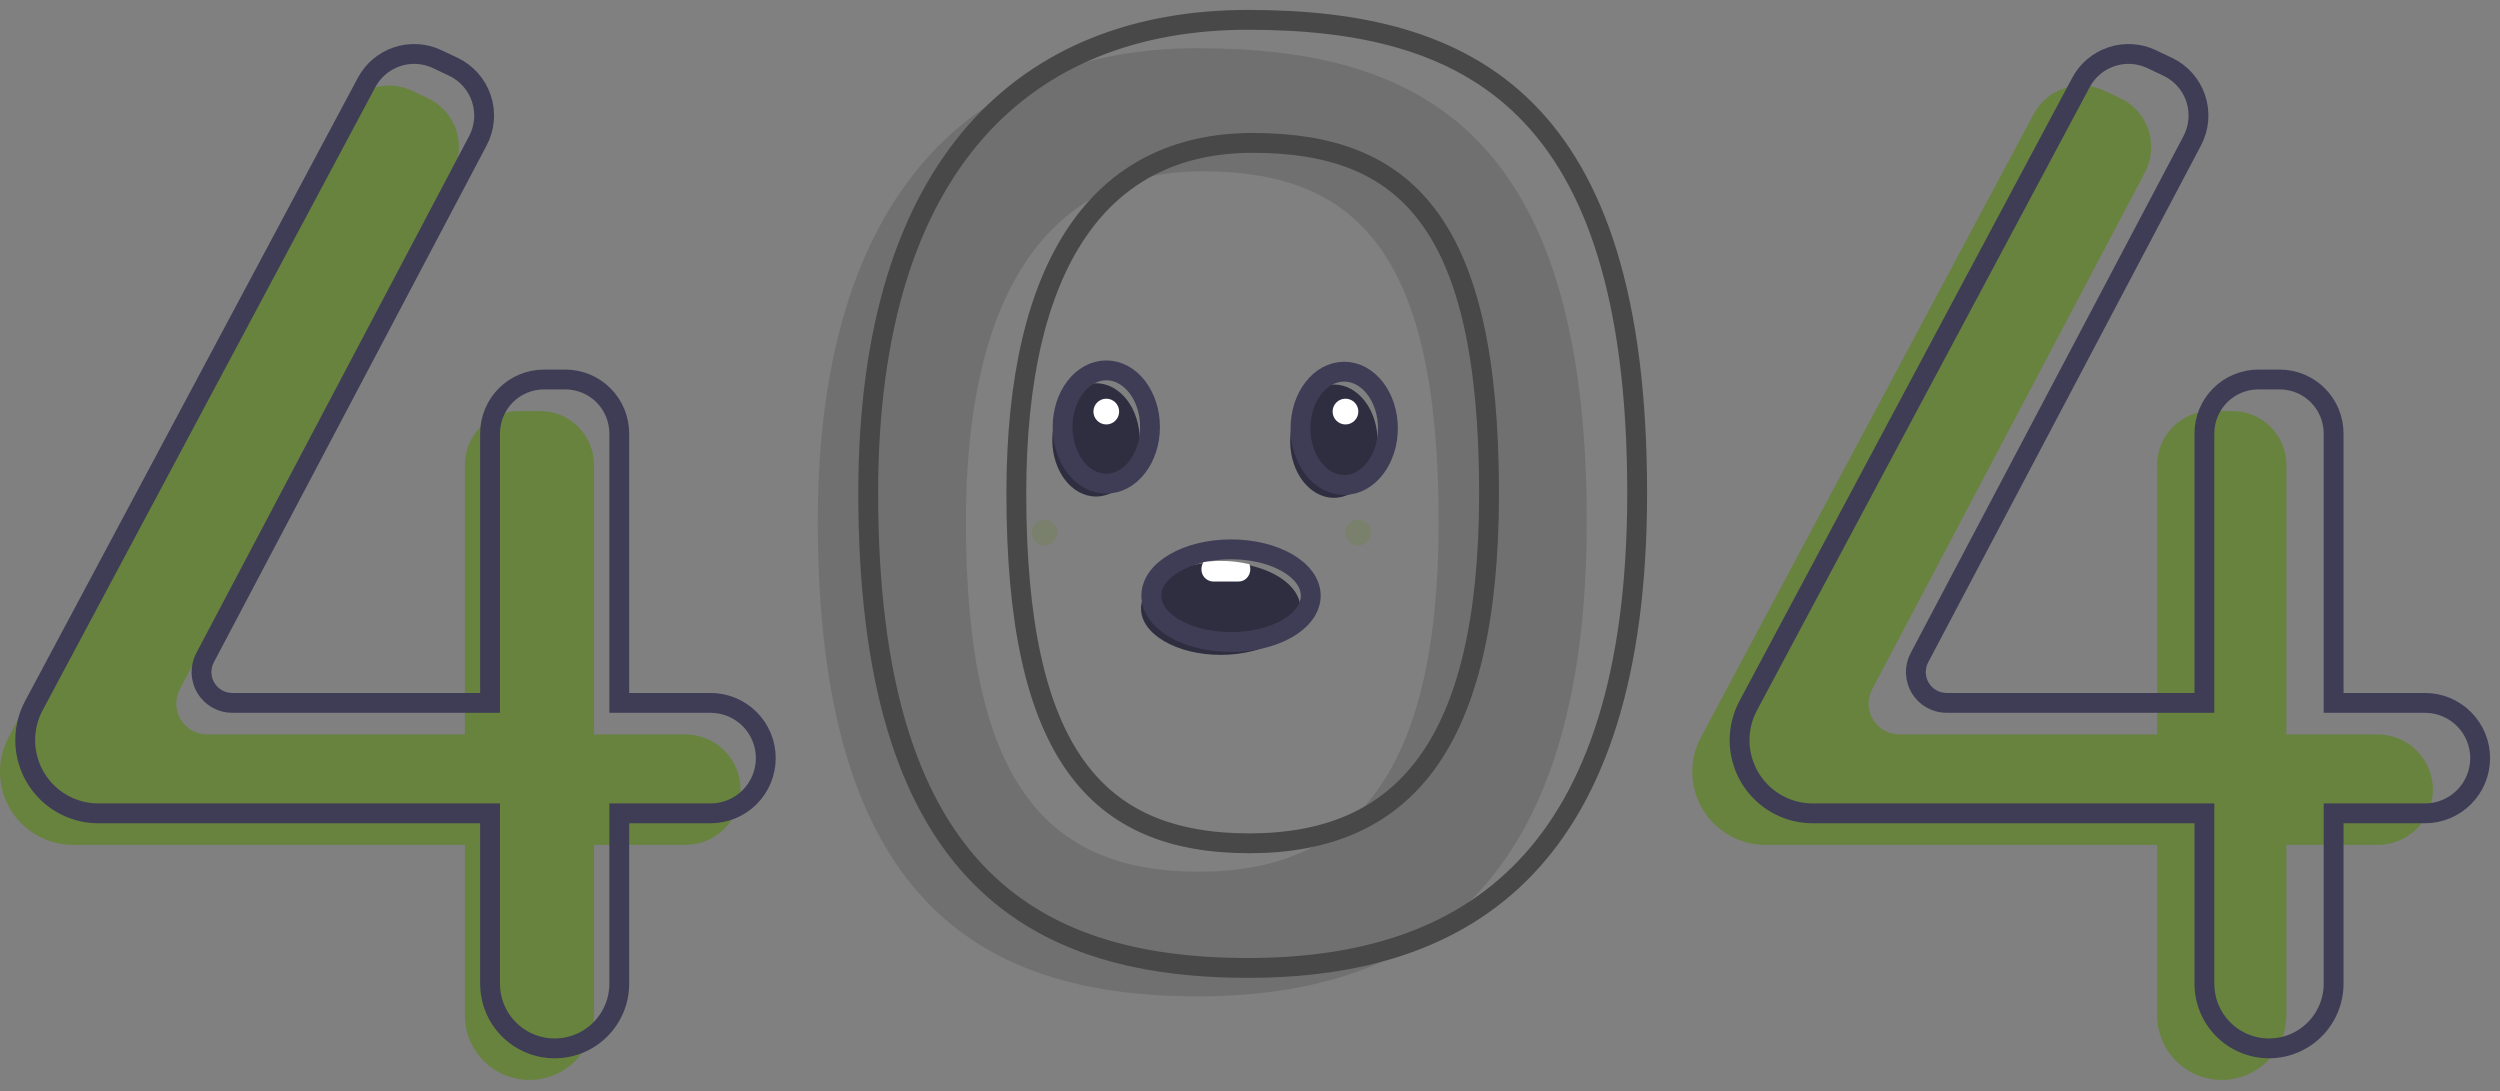 <svg width="126" height="55" viewBox="0 0 126 55" fill="none" xmlns="http://www.w3.org/2000/svg">
<rect x="0" y="0" width="126" height="55" fill="#808080" stroke="none"/>
<path d="M60.356 2.431C49.215 2.431 41.217 9.587 41.217 26.283C41.217 45.206 49.215 50.215 60.356 50.215C71.496 50.215 79.972 44.729 79.972 26.283C79.972 6.565 71.496 2.431 60.356 2.431ZM60.429 43.934C52.713 43.934 48.682 39.401 48.682 26.295C48.682 14.731 52.878 8.633 60.594 8.633C68.31 8.633 72.507 12.638 72.507 26.295C72.507 39.071 68.145 43.934 60.429 43.934Z" fill="#707070"/>
<path d="M34.546 37.017H29.94V23.437C29.94 22.716 29.654 22.024 29.144 21.514C28.635 21.004 27.944 20.718 27.223 20.718H26.144C25.787 20.718 25.434 20.788 25.105 20.925C24.775 21.061 24.476 21.262 24.223 21.514C23.971 21.767 23.771 22.067 23.634 22.396C23.498 22.726 23.428 23.08 23.428 23.437V37.017H10.435C10.168 37.017 9.905 36.947 9.673 36.816C9.44 36.684 9.245 36.495 9.107 36.265C8.969 36.036 8.893 35.775 8.885 35.508C8.878 35.24 8.939 34.975 9.064 34.739L22.815 8.683C22.986 8.358 23.09 8.002 23.12 7.636C23.151 7.269 23.106 6.901 22.99 6.552C22.874 6.204 22.689 5.882 22.445 5.608C22.202 5.333 21.905 5.11 21.573 4.953L20.762 4.57C20.131 4.272 19.411 4.228 18.749 4.447C18.087 4.666 17.535 5.131 17.206 5.747L0.435 37.156C0.149 37.691 -5.63751e-08 38.288 0 38.894C0 39.379 0.095 39.858 0.28 40.306C0.465 40.753 0.737 41.159 1.079 41.502C1.421 41.844 1.827 42.116 2.274 42.301C2.721 42.486 3.2 42.582 3.683 42.582H23.428V51.169C23.428 51.597 23.512 52.021 23.675 52.416C23.839 52.812 24.079 53.171 24.381 53.474C24.684 53.776 25.043 54.017 25.438 54.18C25.833 54.344 26.256 54.428 26.684 54.428H26.684C27.111 54.428 27.535 54.344 27.93 54.18C28.325 54.017 28.684 53.776 28.986 53.474C29.288 53.171 29.528 52.812 29.692 52.416C29.855 52.021 29.94 51.597 29.94 51.169V42.582H34.546C35.283 42.582 35.99 42.289 36.511 41.767C37.032 41.245 37.325 40.537 37.325 39.799C37.325 39.061 37.032 38.353 36.511 37.831C35.99 37.31 35.283 37.017 34.546 37.017Z" fill="#67833E"/>
<path d="M119.839 37.017H115.232V23.437C115.232 22.716 114.946 22.024 114.437 21.514C113.927 21.004 113.236 20.718 112.516 20.718H111.437C111.08 20.718 110.727 20.788 110.397 20.925C110.068 21.061 109.768 21.262 109.516 21.514C109.264 21.767 109.064 22.067 108.927 22.396C108.791 22.726 108.72 23.08 108.72 23.437V37.017H95.728C95.461 37.017 95.198 36.947 94.965 36.816C94.733 36.684 94.538 36.495 94.4 36.265C94.262 36.036 94.186 35.775 94.178 35.508C94.17 35.24 94.232 34.975 94.357 34.739L108.108 8.683C108.279 8.358 108.383 8.002 108.413 7.636C108.443 7.269 108.399 6.901 108.283 6.552C108.167 6.204 107.982 5.882 107.738 5.608C107.494 5.333 107.198 5.11 106.866 4.953L106.054 4.57C105.424 4.272 104.703 4.228 104.041 4.447C103.38 4.666 102.827 5.131 102.499 5.747L85.728 37.156C85.442 37.691 85.293 38.288 85.293 38.894C85.293 39.872 85.681 40.81 86.372 41.502C87.062 42.193 87.999 42.582 88.976 42.582H108.72V51.169C108.72 52.033 109.063 52.862 109.674 53.474C110.285 54.085 111.113 54.428 111.976 54.428C112.84 54.428 113.668 54.085 114.279 53.474C114.889 52.862 115.232 52.033 115.232 51.169V42.582H119.838C120.576 42.582 121.283 42.289 121.804 41.767C122.325 41.245 122.618 40.537 122.618 39.799C122.618 39.061 122.325 38.353 121.804 37.831C121.283 37.31 120.576 37.017 119.839 37.017Z" fill="#67833E"/>
<path d="M35.817 35.426H31.211V21.847C31.211 21.49 31.14 21.136 31.004 20.806C30.867 20.476 30.667 20.177 30.415 19.924C30.163 19.671 29.863 19.471 29.534 19.334C29.204 19.198 28.851 19.127 28.494 19.127H27.415C26.695 19.127 26.004 19.414 25.494 19.924C24.985 20.434 24.699 21.126 24.699 21.847V35.426H11.706C11.439 35.426 11.176 35.357 10.944 35.225C10.711 35.094 10.516 34.904 10.378 34.675C10.24 34.446 10.164 34.185 10.156 33.917C10.149 33.65 10.21 33.385 10.335 33.148L24.086 7.093C24.258 6.768 24.361 6.412 24.392 6.045C24.422 5.679 24.377 5.311 24.261 4.962C24.145 4.614 23.96 4.292 23.716 4.017C23.473 3.743 23.176 3.52 22.844 3.363L22.032 2.979C21.402 2.681 20.682 2.637 20.02 2.857C19.358 3.076 18.806 3.541 18.477 4.156L1.706 35.566C1.42 36.101 1.271 36.698 1.271 37.304V37.304C1.271 38.282 1.659 39.22 2.35 39.912C3.041 40.603 3.977 40.992 4.954 40.992H24.699V49.578C24.699 50.007 24.783 50.43 24.946 50.826C25.11 51.221 25.35 51.581 25.652 51.883C25.955 52.186 26.314 52.426 26.709 52.59C27.104 52.754 27.527 52.838 27.955 52.838H27.955C28.818 52.838 29.646 52.495 30.257 51.883C30.868 51.272 31.211 50.443 31.211 49.578V40.992H35.817C36.182 40.992 36.543 40.92 36.88 40.78C37.218 40.64 37.524 40.435 37.782 40.177C38.04 39.918 38.245 39.612 38.385 39.274C38.524 38.936 38.596 38.575 38.596 38.209V38.209C38.596 37.844 38.524 37.482 38.385 37.144C38.245 36.806 38.04 36.5 37.782 36.241C37.524 35.983 37.218 35.778 36.88 35.638C36.543 35.498 36.182 35.426 35.817 35.426V35.426Z" stroke="#3F3D56" stroke-miterlimit="10"/>
<path d="M122.221 35.426H117.614V21.847C117.614 21.126 117.328 20.434 116.819 19.924C116.309 19.414 115.619 19.127 114.898 19.127H113.819C113.462 19.127 113.109 19.198 112.779 19.334C112.45 19.471 112.15 19.671 111.898 19.924C111.646 20.177 111.446 20.476 111.309 20.806C111.173 21.136 111.102 21.49 111.102 21.847V35.426H98.11C97.843 35.426 97.58 35.357 97.347 35.225C97.115 35.094 96.92 34.904 96.782 34.675C96.644 34.446 96.568 34.185 96.56 33.917C96.552 33.65 96.614 33.385 96.739 33.148L110.49 7.093C110.661 6.768 110.765 6.412 110.795 6.045C110.825 5.679 110.781 5.311 110.665 4.962C110.549 4.614 110.364 4.292 110.12 4.017C109.877 3.743 109.58 3.52 109.248 3.363L108.436 2.979C107.806 2.681 107.085 2.637 106.424 2.857C105.762 3.076 105.209 3.541 104.881 4.156L88.11 35.566C87.824 36.101 87.675 36.698 87.675 37.304C87.675 38.282 88.063 39.22 88.754 39.912C89.444 40.603 90.381 40.992 91.358 40.992H111.102V49.578C111.102 50.443 111.445 51.272 112.056 51.883C112.667 52.495 113.495 52.838 114.358 52.838V52.838C115.222 52.838 116.05 52.495 116.661 51.883C117.271 51.272 117.614 50.443 117.614 49.578V40.992H122.221C122.586 40.992 122.947 40.92 123.284 40.78C123.621 40.64 123.928 40.435 124.186 40.177C124.444 39.918 124.649 39.612 124.789 39.274C124.928 38.936 125 38.575 125 38.209V38.209C125 37.471 124.707 36.763 124.186 36.241C123.665 35.719 122.958 35.426 122.221 35.426V35.426Z" stroke="#3F3D56" stroke-miterlimit="10"/>
<path d="M62.897 1C51.757 1 43.758 8.156 43.758 24.852C43.758 43.775 51.757 48.783 62.897 48.783C74.038 48.783 82.513 43.297 82.513 24.852C82.513 5.134 74.038 1 62.897 1ZM62.971 42.502C55.254 42.502 51.223 37.97 51.223 24.864C51.223 13.3 55.419 7.202 63.136 7.202C70.852 7.202 75.048 11.207 75.048 24.864C75.048 37.64 70.687 42.502 62.971 42.502V42.502Z" stroke="#484848" stroke-miterlimit="10"/>
<path d="M55.238 25.025C56.455 25.025 57.442 23.747 57.442 22.17C57.442 20.594 56.455 19.315 55.238 19.315C54.021 19.315 53.035 20.594 53.035 22.17C53.035 23.747 54.021 25.025 55.238 25.025Z" fill="#2F2E41"/>
<path d="M67.229 25.09C68.446 25.09 69.432 23.812 69.432 22.235C69.432 20.659 68.446 19.38 67.229 19.38C66.012 19.38 65.025 20.659 65.025 22.235C65.025 23.812 66.012 25.09 67.229 25.09Z" fill="#2F2E41"/>
<path d="M65.543 30.671C65.543 31.96 63.744 33.006 61.525 33.006C59.306 33.006 57.507 31.96 57.507 30.671C57.507 29.553 58.856 28.619 60.659 28.39C60.946 28.352 61.235 28.334 61.525 28.335C62.01 28.333 62.494 28.385 62.968 28.49C64.474 28.826 65.543 29.677 65.543 30.671Z" fill="#2F2E41"/>
<path d="M55.757 24.376C56.974 24.376 57.961 23.098 57.961 21.521C57.961 19.945 56.974 18.666 55.757 18.666C54.54 18.666 53.554 19.945 53.554 21.521C53.554 23.098 54.54 24.376 55.757 24.376Z" stroke="#3F3D56" stroke-miterlimit="10"/>
<path d="M67.747 24.442C68.964 24.442 69.951 23.163 69.951 21.587C69.951 20.01 68.964 18.732 67.747 18.732C66.53 18.732 65.544 20.01 65.544 21.587C65.544 23.163 66.53 24.442 67.747 24.442Z" stroke="#3F3D56" stroke-miterlimit="10"/>
<path d="M62.044 32.358C64.263 32.358 66.062 31.312 66.062 30.022C66.062 28.732 64.263 27.686 62.044 27.686C59.825 27.686 58.025 28.732 58.025 30.022C58.025 31.312 59.825 32.358 62.044 32.358Z" stroke="#3F3D56" stroke-miterlimit="10"/>
<path d="M63.016 28.685C63.017 28.848 62.956 29.006 62.845 29.125C62.792 29.182 62.729 29.228 62.658 29.26C62.587 29.291 62.51 29.307 62.433 29.308H61.136C60.977 29.302 60.826 29.234 60.716 29.117C60.607 29 60.548 28.845 60.553 28.685C60.552 28.558 60.589 28.434 60.659 28.329C60.946 28.289 61.236 28.269 61.525 28.27C62.011 28.268 62.495 28.324 62.968 28.436C63 28.515 63.016 28.599 63.016 28.685Z" fill="white"/>
<path d="M55.757 21.392C56.115 21.392 56.405 21.101 56.405 20.743C56.405 20.384 56.115 20.094 55.757 20.094C55.399 20.094 55.109 20.384 55.109 20.743C55.109 21.101 55.399 21.392 55.757 21.392Z" fill="white"/>
<path d="M67.812 21.392C68.17 21.392 68.46 21.101 68.46 20.743C68.46 20.384 68.17 20.094 67.812 20.094C67.454 20.094 67.164 20.384 67.164 20.743C67.164 21.101 67.454 21.392 67.812 21.392Z" fill="white"/>
<path opacity="0.3" d="M68.46 27.491C68.818 27.491 69.108 27.201 69.108 26.842C69.108 26.484 68.818 26.193 68.46 26.193C68.102 26.193 67.812 26.484 67.812 26.842C67.812 27.201 68.102 27.491 68.46 27.491Z" fill="#67833E"/>
<path opacity="0.3" d="M52.646 27.491C53.004 27.491 53.294 27.201 53.294 26.842C53.294 26.484 53.004 26.193 52.646 26.193C52.288 26.193 51.998 26.484 51.998 26.842C51.998 27.201 52.288 27.491 52.646 27.491Z" fill="#67833E"/>
</svg>
